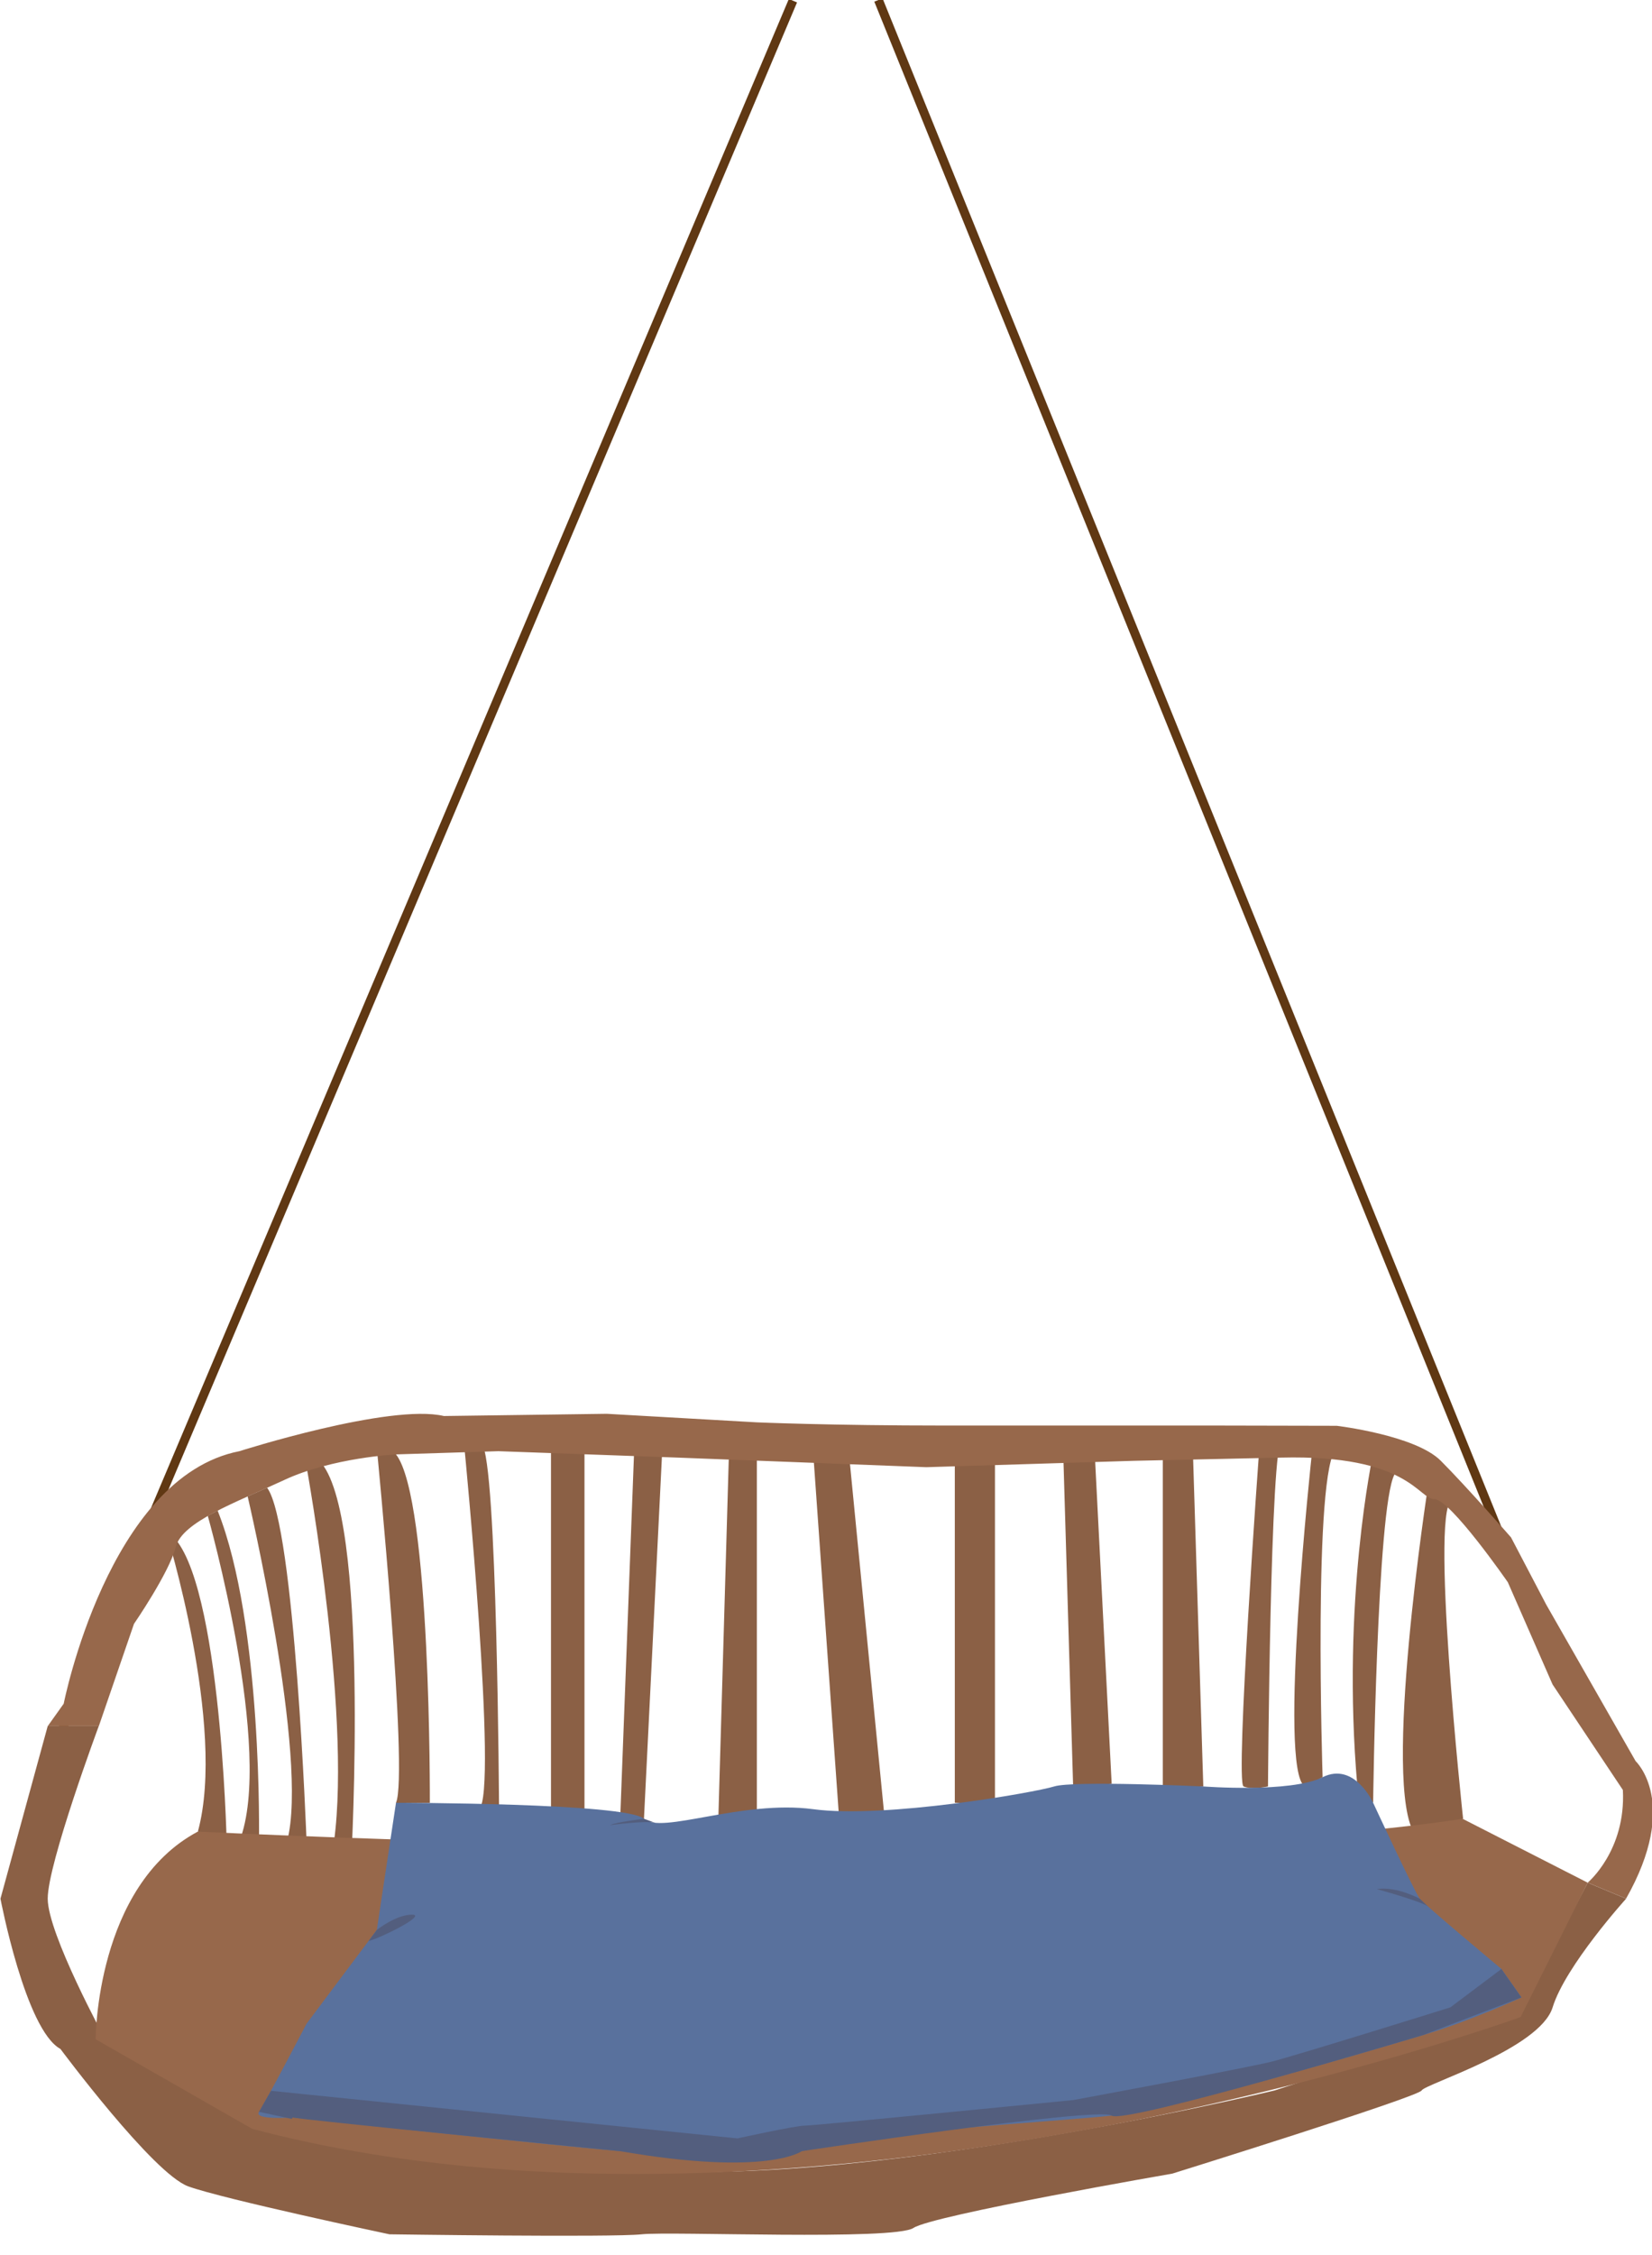 <svg id="Layer_1" data-name="Layer 1" xmlns="http://www.w3.org/2000/svg" viewBox="0 0 744 1015"><defs><style>.cls-1{fill:none;stroke:#603813;stroke-miterlimit:10;stroke-width:4px;}.cls-2{fill:#8b6045;}.cls-3{fill:#97684b;}.cls-4{fill:#59719d;}.cls-5{fill:#535e7e;}</style></defs><line class="cls-1" x1="696.35" y1="742.48" x2="395.61"/><line class="cls-1" x1="21.84" y1="793.16" x2="357.11" y2="0.32"/><path class="cls-2" d="M21.49,777,.21,854.72s11.21,59,27,67.63c0,0,41.73,56.12,57.56,61.87s90.65,21.58,90.65,21.58,100.46,1.44,113.54,0,113.81,2.88,122.44-2.87S528,978.47,528,978.47s110.8-34.54,112.24-37.42,53.24-18.7,59-37.41,33.1-48.92,33.1-48.92l-17.27-7.2-14.39,27.34-20.14,31.66L574,941.05s-208.65,50.37-309.37,33.1L117.9,958.32,47.39,918s-25.9-47.48-25.9-63.31,23-77.7,23-77.7Z"/><path class="cls-2" d="M74.73,689.24S102.07,777,89.12,824.5l12.95,4.32S99.19,702.19,74.73,689.24Z"/><path class="cls-2" d="M93.58,682.39s30.08,106.14,14.25,146.43h8.8S118.42,731.19,98,680Z"/><path class="cls-2" d="M111.53,673.62s27.73,117.79,17.77,155.2h8.76s-5.31-142.66-17.77-159.1"/><path class="cls-2" d="M138.06,660.28s21.57,118.18,11.5,174.29l8.63,2.88s8.63-156.84-14.39-179.86S138.06,660.28,138.06,660.28Z"/><path class="cls-2" d="M169.7,651.83s14.39,146.77,8.64,159.72h15.25s.57-136.7-15.25-156.84Z"/><path class="cls-2" d="M209.17,651.83s15.21,155.4,6.58,162.6h9s-.82-157.51-7.79-164.37Z"/><polygon class="cls-2" points="248.14 651.83 248.14 814.43 263.23 818.75 263.23 650.06 248.14 651.83"/><polygon class="cls-2" points="285.64 651.83 279.31 818.75 290.02 818.75 298.3 651.83 285.64 651.83"/><polygon class="cls-2" points="328.2 657.04 323.51 818.75 340.86 818.75 340.86 651.83 328.2 657.04"/><polygon class="cls-2" points="366.26 654.38 377.92 818.75 398.42 818.75 382.34 654.38 366.26 654.38"/><polygon class="cls-2" points="430.01 660.07 430.01 811.55 448.09 811.55 448.09 651.83 430.01 651.83 430.01 660.07"/><polygon class="cls-2" points="478.85 654.38 483.39 807.23 500.65 802.92 493.04 654.38 478.85 654.38"/><polygon class="cls-2" points="523.68 654.71 523.68 804.19 541.92 804.19 537.19 651.83 523.68 654.71"/><path class="cls-2" d="M567.15,651.83s-11,150.75-7.09,152.36,11,0,11,0,1-155.68,6.3-156.18S567.15,651.83,567.15,651.83Z"/><path class="cls-2" d="M590.81,654.38s-15.44,142.45-3.16,149.81l8-4.15s-4.48-139.58,6.4-148.21S590.81,654.38,590.81,654.38Z"/><path class="cls-2" d="M618.41,654.38s-14.44,66.18-7.1,149.81l7.1,7.36S620.08,678.64,628,663.8"/><path class="cls-2" d="M643.11,669.1s-21,135.26-5.76,156.84l21.58-7.19s-15.71-145.34-4.25-143.9S643.11,669.1,643.11,669.1Z"/><path class="cls-3" d="M89.12,824.5s401,20.15,569.59-5.75l56.34,28.77L684.83,908S364,1024.51,113.58,958.32L43.08,918S43.08,849,89.12,824.5Z"/><path class="cls-4" d="M178.34,811.55s103.94,0,111.68,7.2,44-8.64,76.24-4.32,99.85-7.53,108.49-10.24,67.17,0,67.17,0,39.31,3,53.7-4.15,22.79,11.51,22.79,11.51,18.7,40.29,21,43.17,36.81,31.65,36.81,31.65l9,12.8s-23.12,10.61-44.11,16.89S529.43,949.3,500.65,952.37s-113.67,7.39-139.57,16-48.43,2.88-81.77,0-147.47-15.18-147.47-15.18-17.83,1.34-15.17-2.53S138.06,911,138.06,911l31.64-42.22Z"/><path class="cls-5" d="M122,941.2l210.15,21.43s26-5.75,30.33-5.75,120.87-11.51,120.87-11.51S561.09,931,572.6,928.1s80.58-24.46,80.58-24.46l23-17.27,9,12.8-44.11,16.89s-134.67,40.43-140.43,36.31-139.57,16-139.57,16-15.33,11.51-81.77,0c0,0-147.93-14.53-147.47-15.18s-.46.65-.46.65l-14.71-3.18Z"/><path class="cls-5" d="M169.7,868.78s8.64-6.87,15.83-6.87S170.85,872.69,166,873.77"/><path class="cls-5" d="M290,818.75s-12.4,1.43-15.28,2.87c0,0,16.16-2.16,20.31-1.08"/><path class="cls-5" d="M639.39,854.72s-10.67-5.76-19.31-4.32c0,0,20,5.52,23,7.8"/><path class="cls-3" d="M28.69,766.94s20.14-102.16,79.14-113.67c0,0,67.63-21.58,92.09-15.83l73.36-1,67.65,3.85s33.1,1.44,84.9,1.44H549.58l52.44.11s35.33,4.2,46.84,15.72,31.66,34.53,31.66,34.53l15.83,30.22,40.29,70.5s20.14,18.71-4.32,61.88l-17.27-7.2s17.27-14.39,15.83-41.72l-31.66-47.49-20.14-46s-25.9-37.42-33.1-37.42-11.51-20.14-69.06-18.7l-66.19,1.44-93.53,2.87L305,656.15l-80.58-2.88-46,1.44s-28.78,1.44-50.37,11.51-46,18.71-48.92,30.22S60.34,731,60.34,731L44.52,777h-23Z"/></svg>